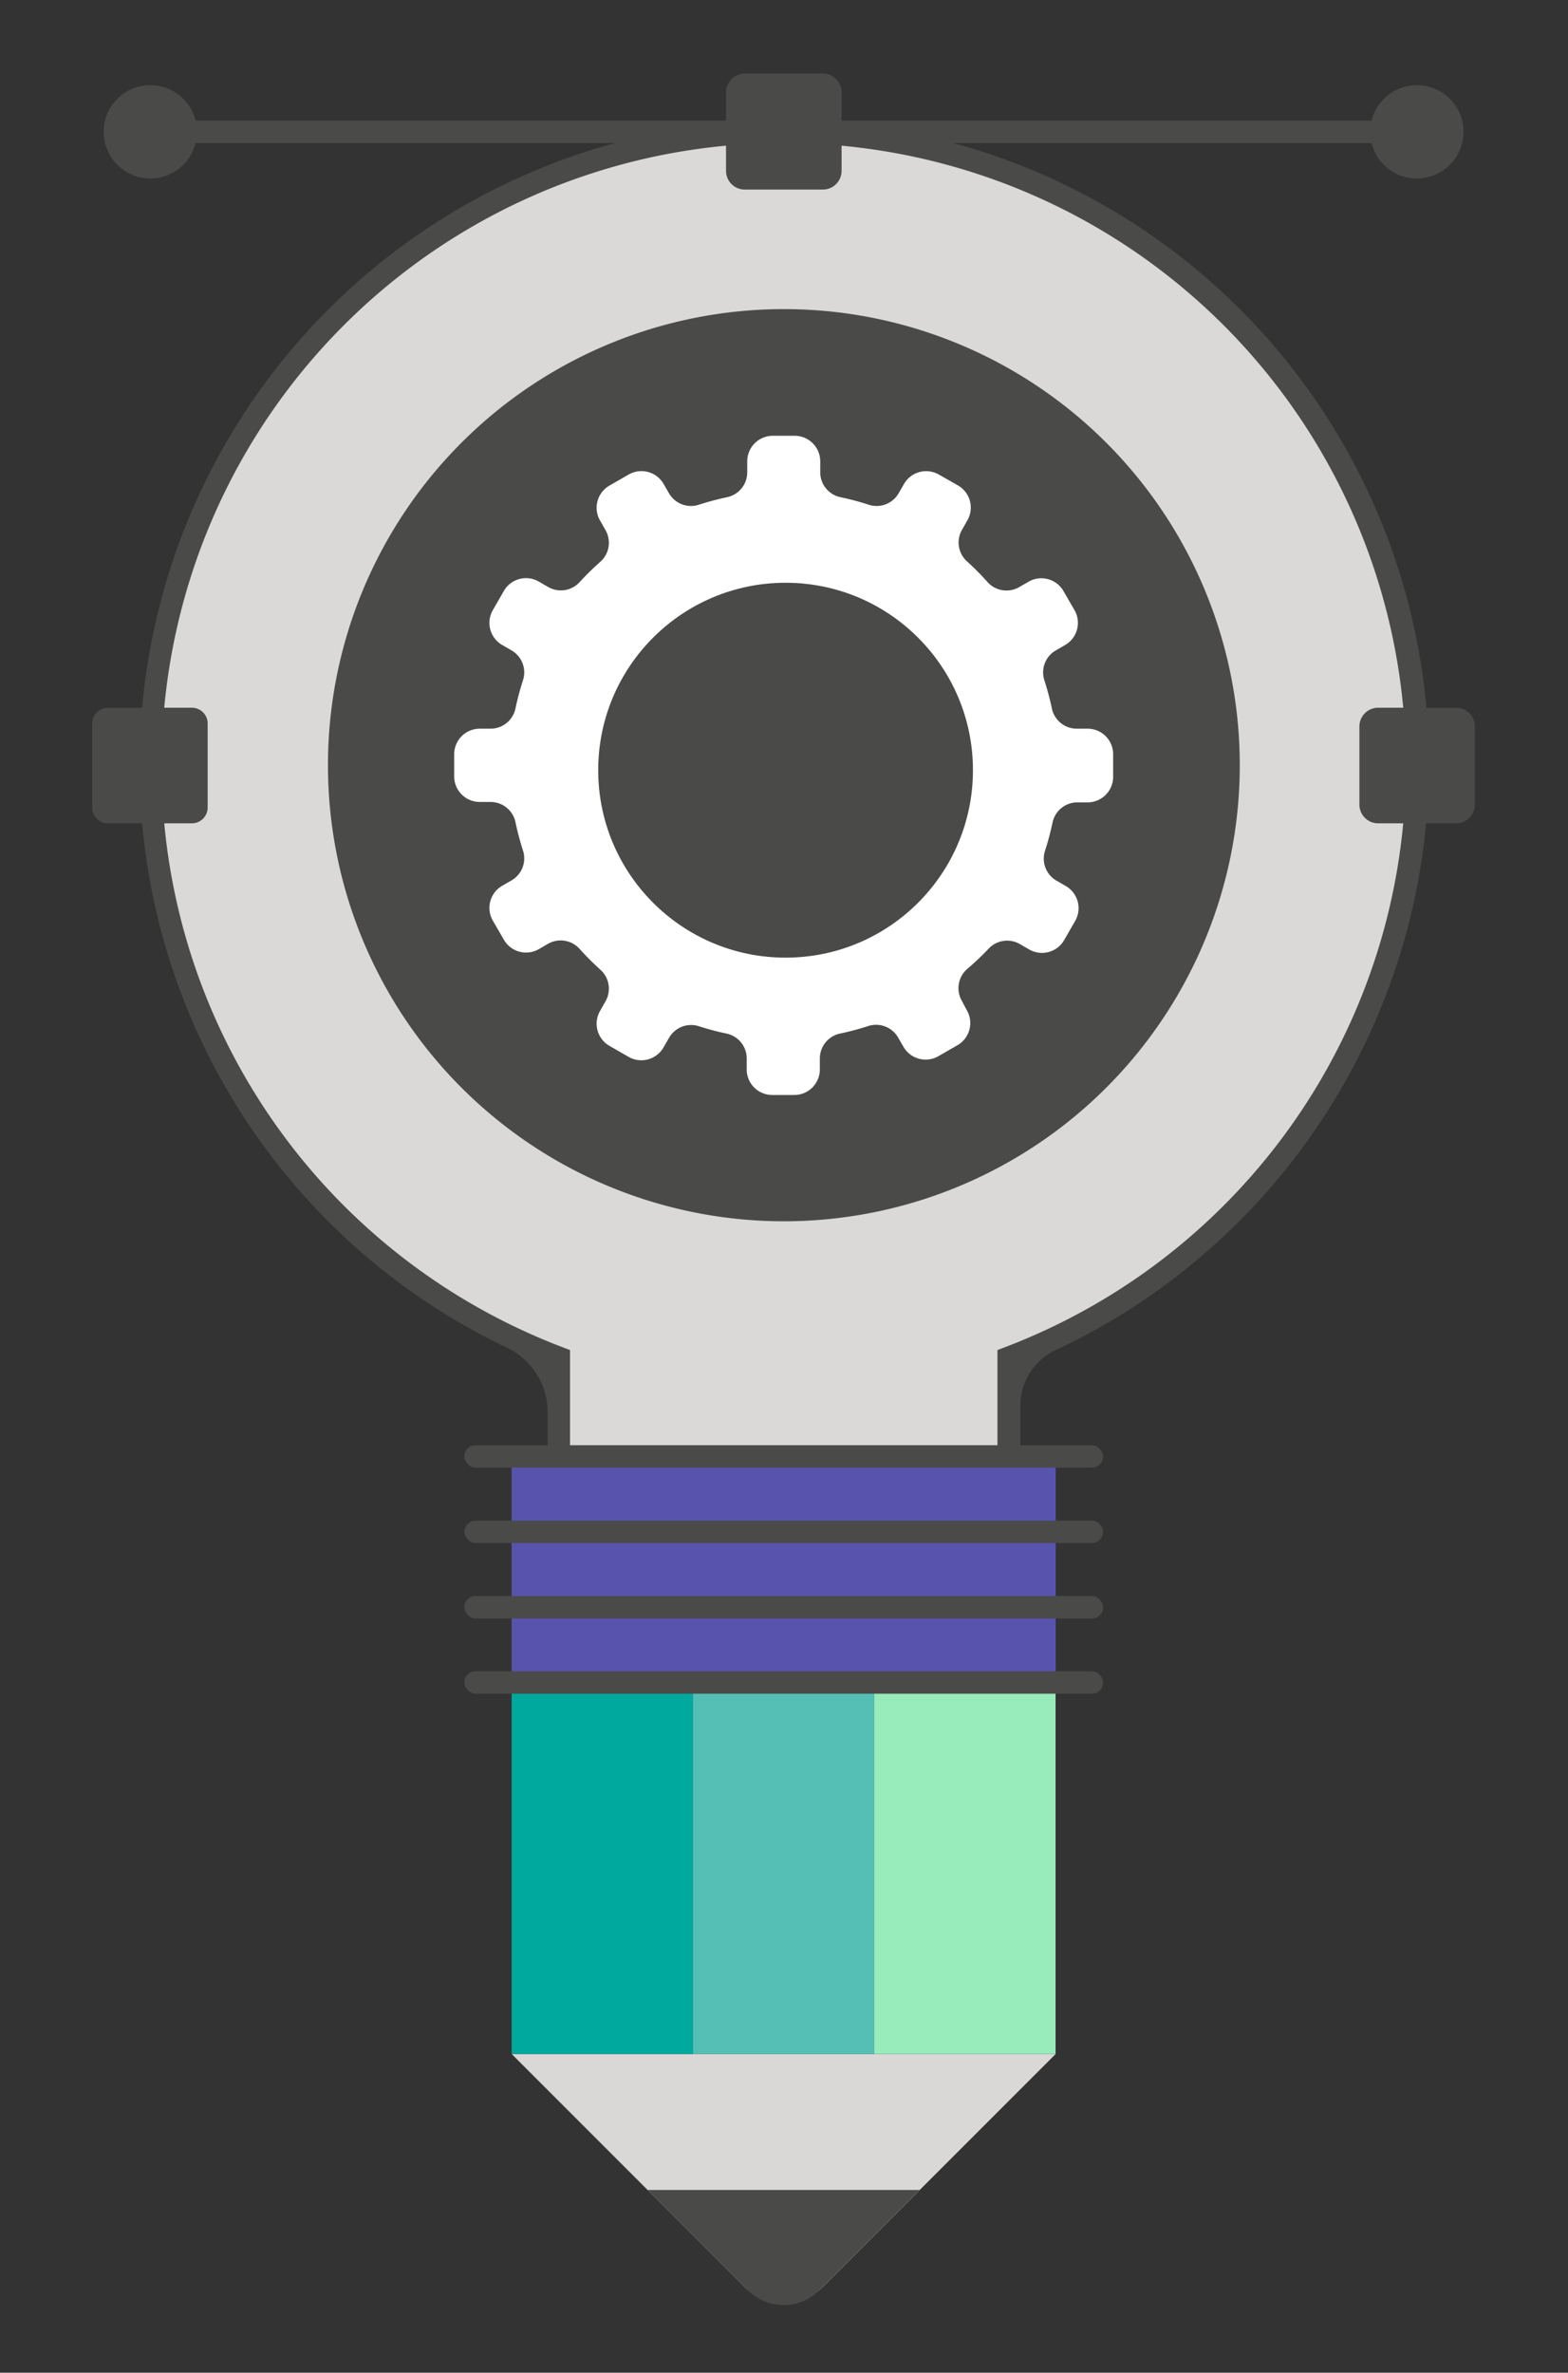 <svg xmlns="http://www.w3.org/2000/svg" viewBox="0 0 119 180"><rect x="0" y="0" width="119" height="180" fill="#333333" stroke="none"/><defs><style>.cls-1{fill:#dad9d7;}.cls-2{fill:#4a4a49;}.cls-3{fill:#fff;}.cls-4{fill:#5854ae;}.cls-5{fill:#d9d8d7;}.cls-6{fill:#00a99d;}.cls-7{fill:#55bfb5;}.cls-8{fill:#98ebba;}</style></defs><title>programuj-spolecznie-olowek</title><g id="olowek"><path class="cls-1" d="M107.56,58.06A48.07,48.07,0,1,1,59.48,10,48.07,48.07,0,0,1,107.56,58.06Z"/><path class="cls-2" d="M94.09,58.06A34.6,34.6,0,1,1,59.48,23.45,34.6,34.6,0,0,1,94.09,58.06Z"/><rect class="cls-1" x="42.41" y="103.03" width="34.14" height="7.47"/><path class="cls-3" d="M84.48,58.9V57.22a1.94,1.94,0,0,0-1.94-1.94h-.82a1.93,1.93,0,0,1-1.89-1.53,20.73,20.73,0,0,0-.57-2.14,1.93,1.93,0,0,1,.87-2.27l.71-.41a1.94,1.94,0,0,0,.71-2.64l-.84-1.45a1.94,1.94,0,0,0-2.65-.71l-.71.41a1.93,1.93,0,0,1-2.4-.38,20.86,20.86,0,0,0-1.56-1.57,1.93,1.93,0,0,1-.38-2.4l.41-.72a1.94,1.94,0,0,0-.71-2.64L71.25,36a1.94,1.94,0,0,0-2.64.71l-.41.71a1.93,1.93,0,0,1-2.27.87,20.75,20.75,0,0,0-2.14-.57,1.93,1.93,0,0,1-1.54-1.89V35a1.94,1.94,0,0,0-1.94-1.94H58.65A1.94,1.94,0,0,0,56.71,35v.83a1.93,1.93,0,0,1-1.53,1.89,20.74,20.74,0,0,0-2.14.57,1.93,1.93,0,0,1-2.27-.87l-.41-.71A1.94,1.94,0,0,0,47.71,36l-1.46.84a1.94,1.94,0,0,0-.71,2.65l.41.72a1.93,1.93,0,0,1-.38,2.4A20.63,20.63,0,0,0,44,44.15a1.93,1.93,0,0,1-2.4.38l-.71-.41a1.94,1.94,0,0,0-2.65.71l-.84,1.46a1.94,1.94,0,0,0,.71,2.64l.71.41a1.93,1.93,0,0,1,.87,2.27,21,21,0,0,0-.57,2.14,1.93,1.93,0,0,1-1.89,1.53h-.82a1.94,1.94,0,0,0-1.94,1.94V58.9a1.94,1.94,0,0,0,1.94,1.94h.82a1.93,1.93,0,0,1,1.89,1.53,21,21,0,0,0,.57,2.15,1.93,1.93,0,0,1-.87,2.27l-.71.41a1.94,1.94,0,0,0-.71,2.64l.84,1.45A1.94,1.94,0,0,0,40.9,72l.71-.41A1.93,1.93,0,0,1,44,72a20.87,20.87,0,0,0,1.57,1.57,1.93,1.93,0,0,1,.38,2.4l-.41.72a1.94,1.94,0,0,0,.71,2.65l1.46.84a1.94,1.94,0,0,0,2.64-.71l.41-.71A1.93,1.93,0,0,1,53,77.84a20.86,20.86,0,0,0,2.14.57,1.93,1.93,0,0,1,1.53,1.89v.83a1.94,1.94,0,0,0,1.94,1.94h1.67a1.94,1.94,0,0,0,1.94-1.94V80.3a1.93,1.93,0,0,1,1.53-1.89,21.14,21.14,0,0,0,2.14-.57,1.93,1.93,0,0,1,2.27.87l.41.71a1.94,1.94,0,0,0,2.64.71l1.46-.84a1.94,1.94,0,0,0,.71-2.64L73,75.93a1.93,1.93,0,0,1,.38-2.4A21.15,21.15,0,0,0,75,72a1.93,1.93,0,0,1,2.4-.38l.71.41a1.94,1.94,0,0,0,2.65-.71l.84-1.46a1.94,1.94,0,0,0-.71-2.64l-.71-.41a1.93,1.93,0,0,1-.87-2.27,20.84,20.84,0,0,0,.57-2.14,1.93,1.93,0,0,1,1.89-1.53h.82A1.94,1.94,0,0,0,84.48,58.9Z"/><rect class="cls-4" x="38.83" y="110.49" width="41.29" height="17.16"/><path class="cls-5" d="M38.83,155.82l17.69,17.69a4.18,4.18,0,0,0,5.91,0l17.69-17.69Z"/><path class="cls-2" d="M49.15,166.14l7.6,7.6a3.84,3.84,0,0,0,5.44,0l7.6-7.6Z"/><rect class="cls-6" x="38.83" y="127.66" width="13.76" height="28.16"/><rect class="cls-7" x="52.59" y="127.66" width="13.76" height="28.16"/><rect class="cls-8" x="66.35" y="127.66" width="13.76" height="28.16"/><path class="cls-2" d="M76.55,110.49h0a.85.85,0,0,1-.85-.85v-7.22l.55-.21a47.22,47.22,0,1,0-33.54,0l.55.21v7.22a.85.85,0,0,1-.85.85h0a.85.85,0,0,1-.85-.85v-2.55a5.4,5.4,0,0,0-3.11-4.86,48.93,48.93,0,1,1,70-44.18,49.22,49.22,0,0,1-28.32,44.37,4.63,4.63,0,0,0-2.69,4.19v3A.85.85,0,0,1,76.55,110.49Z"/><rect class="cls-2" x="35.24" y="109.64" width="48.48" height="1.7" rx="0.85" ry="0.85"/><rect class="cls-2" x="35.24" y="115.36" width="48.48" height="1.7" rx="0.85" ry="0.85"/><rect class="cls-2" x="35.24" y="121.08" width="48.48" height="1.7" rx="0.85" ry="0.85"/><rect class="cls-2" x="35.24" y="126.79" width="48.48" height="1.7" rx="0.85" ry="0.85"/><rect class="cls-2" x="11.41" y="9.15" width="96.15" height="1.7"/><rect class="cls-2" x="55.95" y="6.46" width="7.07" height="7.07" rx="1.32" ry="1.32"/><rect class="cls-2" x="104.02" y="54.54" width="7.07" height="7.07" rx="1.42" ry="1.42"/><rect class="cls-2" x="7.88" y="54.54" width="7.07" height="7.07" rx="2.37" ry="2.37"/><path class="cls-2" d="M62.44,14.38H56.52A1.42,1.42,0,0,1,55.1,13V7a1.42,1.42,0,0,1,1.42-1.42h5.92A1.42,1.42,0,0,1,63.87,7V13A1.42,1.42,0,0,1,62.44,14.38Zm-4.22-1.7h2.52a1.42,1.42,0,0,0,1.42-1.42V8.73a1.42,1.42,0,0,0-1.42-1.42H58.22A1.42,1.42,0,0,0,56.8,8.73v2.52A1.42,1.42,0,0,0,58.22,12.68Z"/><path class="cls-2" d="M110.52,62.46H104.6A1.42,1.42,0,0,1,103.17,61V55.11a1.42,1.42,0,0,1,1.42-1.42h5.92a1.42,1.42,0,0,1,1.42,1.42V61A1.42,1.42,0,0,1,110.52,62.46Zm-4.22-1.7h2.52a1.42,1.42,0,0,0,1.42-1.42V56.81a1.42,1.42,0,0,0-1.42-1.42h-2.52a1.42,1.42,0,0,0-1.42,1.42v2.52A1.42,1.42,0,0,0,106.29,60.76Z"/><path class="cls-2" d="M14.59,62.46H8.23A1.2,1.2,0,0,1,7,61.25V54.89a1.2,1.2,0,0,1,1.2-1.2h6.36a1.2,1.2,0,0,1,1.2,1.2v6.36A1.2,1.2,0,0,1,14.59,62.46Zm-4.66-1.7h3a1.2,1.2,0,0,0,1.2-1.2v-3a1.2,1.2,0,0,0-1.2-1.2h-3a1.2,1.2,0,0,0-1.2,1.2v3A1.2,1.2,0,0,0,9.93,60.76Z"/><path class="cls-2" d="M14.88,9.31a3.54,3.54,0,1,1-2.77-2.78A3.54,3.54,0,0,1,14.88,9.31Z"/><path class="cls-2" d="M111,9.31a3.54,3.54,0,1,1-2.78-2.78A3.54,3.54,0,0,1,111,9.31Z"/><circle class="cls-2" cx="59.62" cy="58.43" r="14.22"/></g></svg>